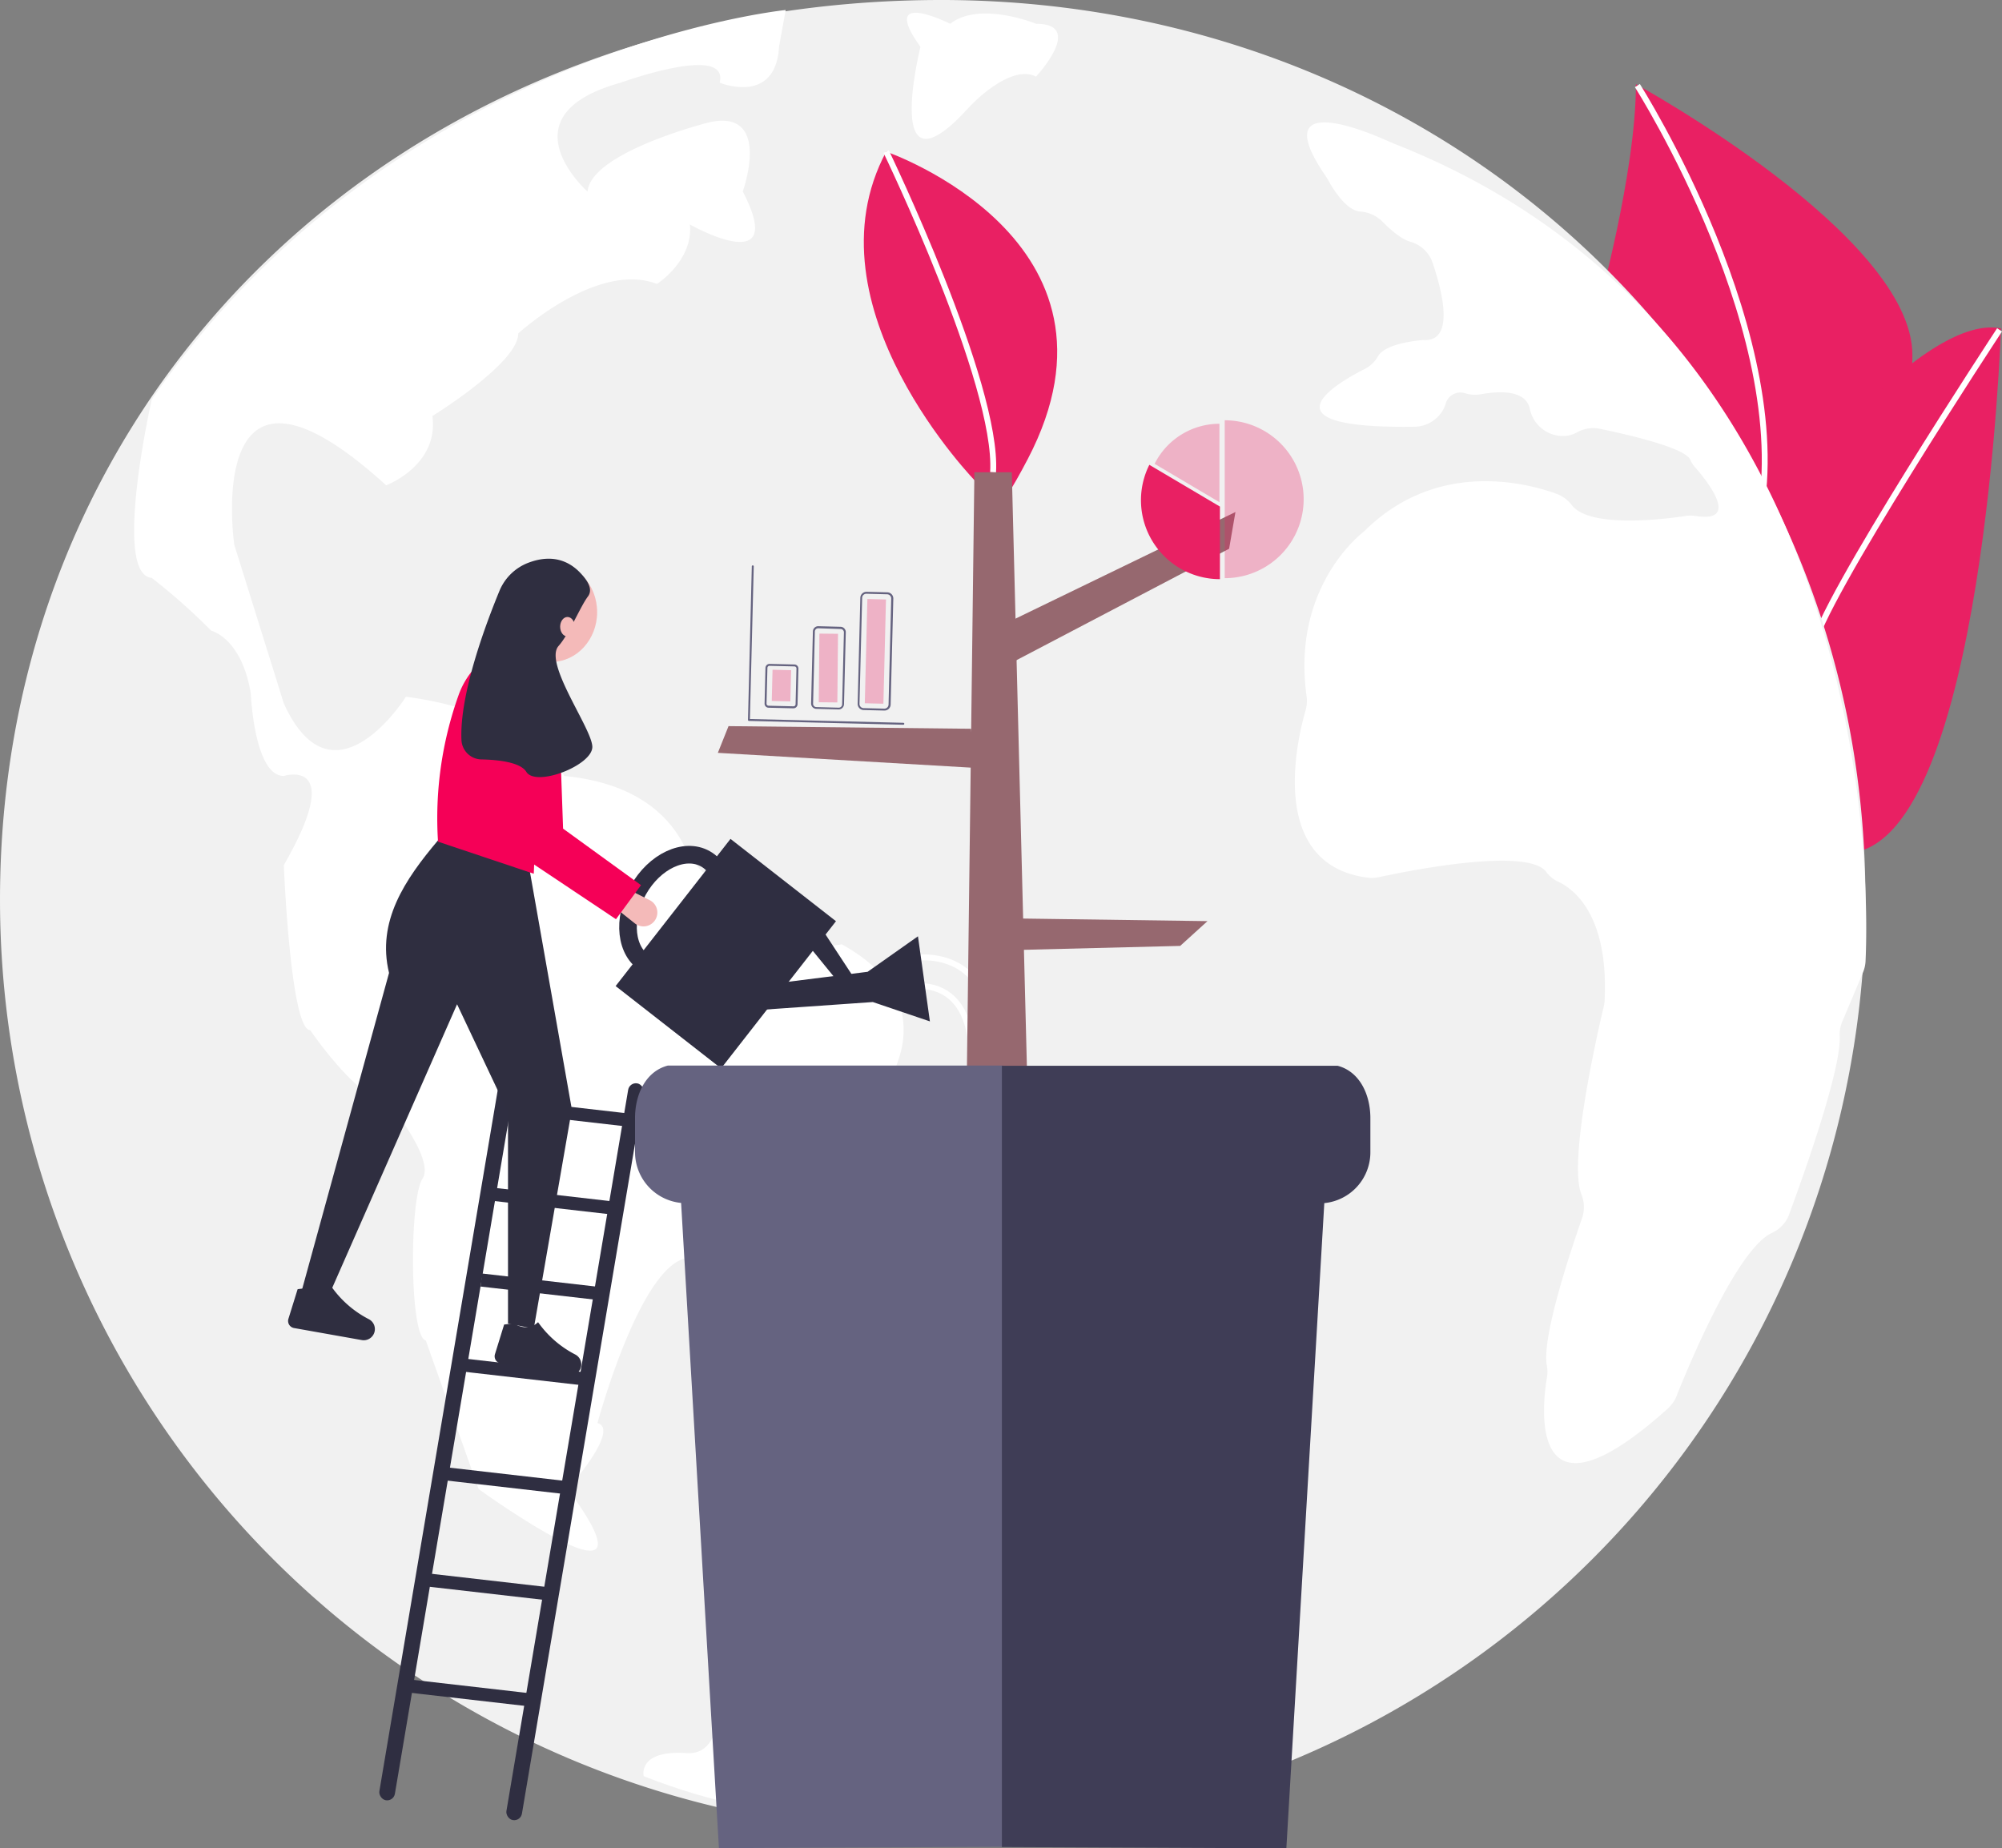 <svg xmlns="http://www.w3.org/2000/svg" width="341.176" height="315.031" viewBox="0 0 341.176 315.031"><rect x="0" y="0" width="341.176" height="315.031" fill="#808080" stroke="none"/><defs><style>.a{fill:#e92063;}.b,.f{fill:none;}.b{stroke:#fff;}.b,.e,.f{stroke-miterlimit:10;}.c{fill:#f1f1f1;}.d{fill:#fff;}.e,.g{fill:#2f2e41;}.e,.f{stroke:#2f2e41;}.f{stroke-width:3px;}.h{fill:#96686f;}.i{fill:#656380;}.j{fill:#e81f62;opacity:0.3;}.k{fill:#3f3d56;}.l{fill:#f4bab9;}.m{fill:#2f2e40;}.n{fill:#f50057;}</style></defs><g transform="translate(-366.38 -46.252)"><path class="a" d="M964.1,116.428s6.581-23.495,6.581-38.678c0,0,47.2,25.813,47.117,46.215s-19.783,34.857-19.783,34.857L982,169.183Z" transform="translate(-325.511 -17.153)"/><path class="a" d="M994.633,202.757s27.266-36.725,41.47-33.787c0,0-2.91,86.638-25.458,89.366S970,242.451,970,242.451Z" transform="translate(-328.724 -66.74)"/><path class="b" d="M1076.581,169.71s-30.8,46.807-31.811,54.262" transform="translate(-369.443 -67.234)"/><path class="b" d="M979.09,78.28s27.757,43.565,20.494,75.18" transform="translate(-333.674 -17.442)"/><path class="c" d="M684.281,199.611a158.95,158.95,0,0,1-317.9,0c0-87.772,69.3-152.777,159.221-153.356C613.1,45.682,684.281,111.8,684.281,199.611Z" transform="translate(0)"/><path class="d" d="M433.641,141.142s-5.624-38.828,25.886-10.128c0,0,9-3.379,7.879-11.818,0,0,14.628-9,14.628-14.068,0,0,13.508-12.378,23.636-8.439,0,0,6.189-3.939,5.624-10.128,0,0,16.882,9.564,9-5.629,0,0,5.064-14.068-5.624-11.818,0,0-20.257,5.064-20.821,11.841,0,0-14.633-12.943,5.629-18.567,0,0,18.567-6.754,16.878,0,0,0,9.564,3.939,10.128-6.189L527.61,50s-66.946,6.754-108.038,66.4c0,0-6.749,29.825,0,30.385a104.374,104.374,0,0,1,10.128,9s5.174,1.189,6.754,10.693c0,0,.565,14.068,5.629,14.068,0,0,10.689-3.379,0,15.193,0,0,1.125,28.135,4.5,28.135,0,0,8.443,12.378,12.943,11.813,0,0,8.439,10.128,6.189,13.508s-2.25,27.006.565,27.571l9,25.321s32.635,23.631,15.193,0c0,0,9-10.128,5.064-11.253,0,0,7.874-29.26,16.317-28.135,0,0,21.4-5.064,20.257-13.5,0,0,2.815-12.383,10.128-12.383,0,0,15.193-16.317-5.064-27.571,0,0-12.378,2.25-14.068-3.939,0,0,.8-2.66-2.732-3.958a17.657,17.657,0,0,1-9.946-8.653c-2.477-5.1-8.043-10.93-20.525-12.141,0,0-5.629-10.693-27.011-13.508,0,0-12.378,19.7-20.817,1.125" transform="translate(-27.335 -2.041)"/><path class="d" d="M713.12,52.9s-12.378-6.189-5.064,3.939c0,0-6.754,27.011,8.439,10.128,0,0,6.754-7.314,11.253-5.064,0,0,8.443-9,0-9,0,0-9.564-3.939-14.628,0Z" transform="translate(-184.813 -2.602)"/><path class="d" d="M607.2,697.465s-1.125-4.5,7.318-3.939,2.81-16.882,12.378,0l15.757,3.939s10.689-3.379,19.692,0c0,0-4.5-6.194,12.943,0,0,0,10.128-6.194,15.193,0,0,0,7.314-11.841,10.693,0,0,0-48.392,18-93.974,0Z" transform="translate(-131.121 -348.478)"/><path class="d" d="M866.571,95.146c-3.352-1.5-20.63-8.767-10.342,6.153a4.953,4.953,0,0,1,.328.537c.578,1.066,2.96,5.219,5.465,5.415a5.921,5.921,0,0,1,3.8,1.7c1.4,1.421,3.261,3.047,4.8,3.461a5.579,5.579,0,0,1,3.793,3.643c1.781,5.292,3.7,13.48-1.649,13.1,0,0-6.417.428-7.687,2.773a5.424,5.424,0,0,1-2.336,2.2c-5.438,2.778-17.542,10.178,8.525,9.8a5.67,5.67,0,0,0,5.3-3.73,2.613,2.613,0,0,1,3.493-1.931,5.861,5.861,0,0,0,2.651.114c2.532-.455,7.46-.934,8.243,2.464A5.768,5.768,0,0,0,897,145.5a5.074,5.074,0,0,0,1.958-.587,5.633,5.633,0,0,1,3.839-.651c4.723.97,14.673,3.238,15.507,5.31a4.863,4.863,0,0,0,.911,1.366c2.227,2.578,7.528,9.409,0,8.2a5.465,5.465,0,0,0-1.7,0c-3.47.528-16.431,2.186-19.451-1.9a5.765,5.765,0,0,0-2.764-1.954c-5.565-1.963-20.375-5.524-32.434,6.33-.123.118-.255.237-.387.346-1.544,1.243-12.037,10.406-9.564,27.908a5.716,5.716,0,0,1-.169,2.373c-1.5,5.233-6.453,26.323,10.566,28.545a5.762,5.762,0,0,0,1.936-.087c4.554-.993,25.234-5.2,28.5-.911a5.069,5.069,0,0,0,1.831,1.58c2.856,1.275,8.812,5.706,8.125,20.352a5.925,5.925,0,0,1-.155,1.057c-.879,3.7-6.1,26.2-3.807,31.97a5.83,5.83,0,0,1,.109,4.1c-2.145,6.116-6.9,20.494-5.989,25.121a5.741,5.741,0,0,1,0,2.068c-.911,5.6-2.937,26.377,20.594,5.255a5.812,5.812,0,0,0,1.507-2.154c2.049-5.151,10.256-24.97,16.208-27.78a5.611,5.611,0,0,0,2.942-3.092c2.573-6.945,8.912-24.72,8.653-30.44a5.581,5.581,0,0,1,.4-2.409l3.548-8.43a5.657,5.657,0,0,0,.455-1.954c.524-11.026,2.641-106.667-80.266-139.311-.423-.187-.884-.373-1.334-.574Z" transform="translate(-263.868 -24.945)"/><path class="b" d="M707.57,415.461s9.828-2.236,10.274,11.618l2.013,29.716" transform="translate(-185.808 -200.994)"/><path class="b" d="M707.57,404.671s12.51-2.236,13.079,11.618L723.209,446" transform="translate(-185.808 -195.118)"/><path class="e" d="M0,0H21.81V30.831H0Z" transform="matrix(-0.788, -0.615, 0.615, -0.788, 489.182, 227.644)"/><path class="e" d="M670.369,393.85l-1.849,1.844,5.392,6.617,2.213.31Z" transform="translate(-164.542 -189.298)"/><path class="e" d="M668.817,404.257l-16.992,2.136L649.89,409.8l19.7-1.375,9.049,3.069-1.808-12.888Z" transform="translate(-154.396 -191.89)"/><ellipse class="f" cx="10.279" cy="7.373" rx="10.279" ry="7.373" transform="translate(470.11 206.963) rotate(-60.76)"/><g transform="translate(430.809 227.294)"><rect class="g" width="2.682" height="127.347" rx="1.341" transform="translate(21.193 0) rotate(9.58)"/><rect class="g" width="2.682" height="127.347" rx="1.341" transform="translate(42.844 3.383) rotate(9.58)"/><path class="g" d="M0,0H21.45V2.236H0Z" transform="translate(21.569 6.32) rotate(6.54)"/><path class="g" d="M0,0H21.45V2.236H0Z" transform="translate(19.839 21.414) rotate(6.54)"/><path class="g" d="M0,0H21.45V2.236H0Z" transform="translate(17.721 36.014) rotate(6.54)"/><path class="g" d="M0,0H21.45V2.236H0Z" transform="translate(14.709 50.51) rotate(6.54)"/><path class="g" d="M0,0H21.45V2.236H0Z" transform="translate(11.679 69.049) rotate(6.54)"/><path class="g" d="M0,0H21.45V2.236H0Z" transform="translate(8.265 87.1) rotate(6.54)"/><path class="g" d="M0,0H21.45V2.236H0Z" transform="translate(5.285 105.197) rotate(6.54)"/></g><path class="a" d="M708.921,159.471s-29.6-30.057-15.484-56.471c0,0,43.606,15.056,24.137,52.372C706.644,176.321,708.921,159.471,708.921,159.471Z" transform="translate(-176.033 -30.904)"/><path class="b" d="M698,103s19.127,39.621,18.216,54.65" transform="translate(-180.596 -30.904)"/><path class="h" d="M738.449,325.914H728.17L729.459,223h6.376Z" transform="translate(-197.026 -96.255)"/><path class="h" d="M741.794,390l32.3.451-4.65,4.222-32.257.806Z" transform="translate(-201.938 -187.201)"/><path class="i" d="M657.394,302.283l-4.231-.1a.692.692,0,0,1-.674-.715l.15-6.075a.7.7,0,0,1,.71-.679l4.231.1a.692.692,0,0,1,.674.71l-.15,6.08A.7.7,0,0,1,657.394,302.283Zm-4.053-7.241a.36.36,0,0,0-.369.355l-.15,6.075a.36.36,0,0,0,.351.373l4.231.1a.36.36,0,0,0,.369-.355l.15-6.075a.36.36,0,0,0-.351-.373Z" transform="translate(-155.811 -135.307)"/><path class="i" d="M674.6,294.807l-3.821-.1a.911.911,0,0,1-.879-.911l.305-12.3a.911.911,0,0,1,.911-.874l3.816.1a.911.911,0,0,1,.879.911l-.305,12.273A.911.911,0,0,1,674.6,294.807Zm-3.479-13.835a.569.569,0,0,0-.583.551l-.3,12.3a.565.565,0,0,0,.551.583l3.816.1a.574.574,0,0,0,.583-.556l.305-12.273a.569.569,0,0,0-.556-.578Z" transform="translate(-165.293 -127.639)"/><path class="i" d="M691.865,287.978l-3.525-.087a1.048,1.048,0,0,1-1.02-1.075l.455-18.057a1.052,1.052,0,0,1,1.075-1.02l3.525.087a1.052,1.052,0,0,1,1.02,1.075l-.455,18.057A1.052,1.052,0,0,1,691.865,287.978Zm-3.033-19.906a.715.715,0,0,0-.747.7l-.455,18.057a.715.715,0,0,0,.7.733l3.525.087a.711.711,0,0,0,.729-.7l.455-18.057a.715.715,0,0,0-.7-.729Z" transform="translate(-174.779 -120.619)"/><path class="j" d="M0,0H5.324V3.17H0Z" transform="translate(497.902 165.724) rotate(-88.58)"/><path class="j" d="M0,0H11.7V3.17H0Z" transform="translate(505.909 165.944) rotate(-89.44)"/><path class="j" d="M0,0H17.775V3.17H0Z" transform="translate(513.758 166.116) rotate(-88.58)"/><path class="i" d="M672.758,285l-26.314-.651a.173.173,0,0,1-.164-.173l.651-26.145a.168.168,0,1,1,.332,0l-.656,25.99,26.15.647a.173.173,0,0,1,.164.173A.168.168,0,0,1,672.758,285Z" transform="translate(-152.43 -115.222)"/><path class="h" d="M678.159,318.461l-41.338-.451L635,322.564l43.638,2.55Z" transform="translate(-146.287 -147.996)"/><path class="h" d="M731.55,259.325l44.239-21.445-1.079,6.257-42.618,22.338Z" transform="translate(-198.867 -104.358)"/><path class="j" d="M824.67,203.547v26.91a13.456,13.456,0,1,0,0-26.913Z" transform="translate(-249.579 -85.66)"/><path class="j" d="M809.488,204.85a12.355,12.355,0,0,0-11.048,6.831l11.048,6.54Z" transform="translate(-235.294 -86.371)"/><path class="a" d="M794.764,220.21A13.458,13.458,0,0,0,806.792,239.7V227.328Z" transform="translate(-232.516 -94.735)"/><path class="i" d="M610.514,445.05H609.6c-3.743.975-5.583,4.882-5.583,8.931v5.825a8.7,8.7,0,0,0,7.851,8.653l6.444,109.964L666.8,578.2V445.05Z" transform="translate(-129.416 -217.18)"/><path class="k" d="M797.588,445.12h.911c3.744.975,5.588,4.882,5.588,8.931v5.825a8.7,8.7,0,0,1-7.851,8.653L789.769,578.5l-48.479-.223V445.12Z" transform="translate(-204.171 -217.219)"/><path class="l" d="M600.58,383.424a2.359,2.359,0,0,0-.615-3.784l-5.834-2.919L592,379.275l5.438,4.326a2.359,2.359,0,0,0,3.142-.178Z" transform="translate(-122.87 -179.969)"/><path class="m" d="M479.41,437.3l4.618.911,21.8-49.526,8.68,18.376V443.1l4.39.874,6.49-37.38-7.555-42.809-15.247-3.042c-5.674,6.713-10.475,13.835-8.352,22.6Z" transform="translate(-61.555 -171.266)"/><path class="m" d="M551.533,546.537a1.229,1.229,0,0,0,.806,1.539l.15.036,11.522,2.045a1.9,1.9,0,0,0,1.243-3.538,17.666,17.666,0,0,1-6.376-5.529c-1.266,1.18-2.682,1.066-4.185.2l-1.6.2Z" transform="translate(-100.801 -269.483)"/><path class="m" d="M474.242,533.3a1.225,1.225,0,0,0,.806,1.539.905.905,0,0,0,.15.036l11.531,2.049a1.9,1.9,0,0,0,1.243-3.543,17.664,17.664,0,0,1-6.376-5.529c-1.266,1.18-2.682,1.07-4.185.2l-1.6.2Z" transform="translate(-58.709 -262.272)"/><path class="n" d="M530.136,322.132l16.317,5.465.706-16.664c4.672-3.643,3.429-9.454.956-15.707L545.6,291.8l-5.151-2.382a13.89,13.89,0,0,0-6.831,7.8A62.344,62.344,0,0,0,530.136,322.132Z" transform="translate(-89.11 -132.426)"/><path class="n" d="M574.508,342.914l4.267-5.806-13.28-9.632-.688-19.492a4.507,4.507,0,0,0-8.944-.938,4.308,4.308,0,0,0-.064.806l2.423,24.182Z" transform="translate(-103.155 -139.992)"/><path class="l" d="M550.35,289.209l6.094-.556,3.876-9.413-6.922-3.88Z" transform="translate(-100.188 -124.769)"/><ellipse class="l" cx="7.815" cy="8.489" rx="7.815" ry="8.489" transform="translate(452.512 142.097)"/><path class="m" d="M559.211,257.687c-1.73-1.79-4.554-3.243-8.753-1.653a8.653,8.653,0,0,0-4.95,4.809c-2.254,5.465-6.868,17.665-6.467,25.5a3.466,3.466,0,0,0,3.429,3.22c2.732.055,6.6.455,7.619,2.113,1.626,2.66,11.358-1.129,11.249-4.3s-8.343-14.254-5.747-17.16c1.844-2.081,3.675-6.672,5.009-8.443C561.556,260.47,560.345,258.862,559.211,257.687Z" transform="translate(-94.015 -113.873)"/><ellipse class="l" cx="1.248" cy="1.662" rx="1.248" ry="1.662" transform="translate(461.839 151.41)"/></g></svg>
